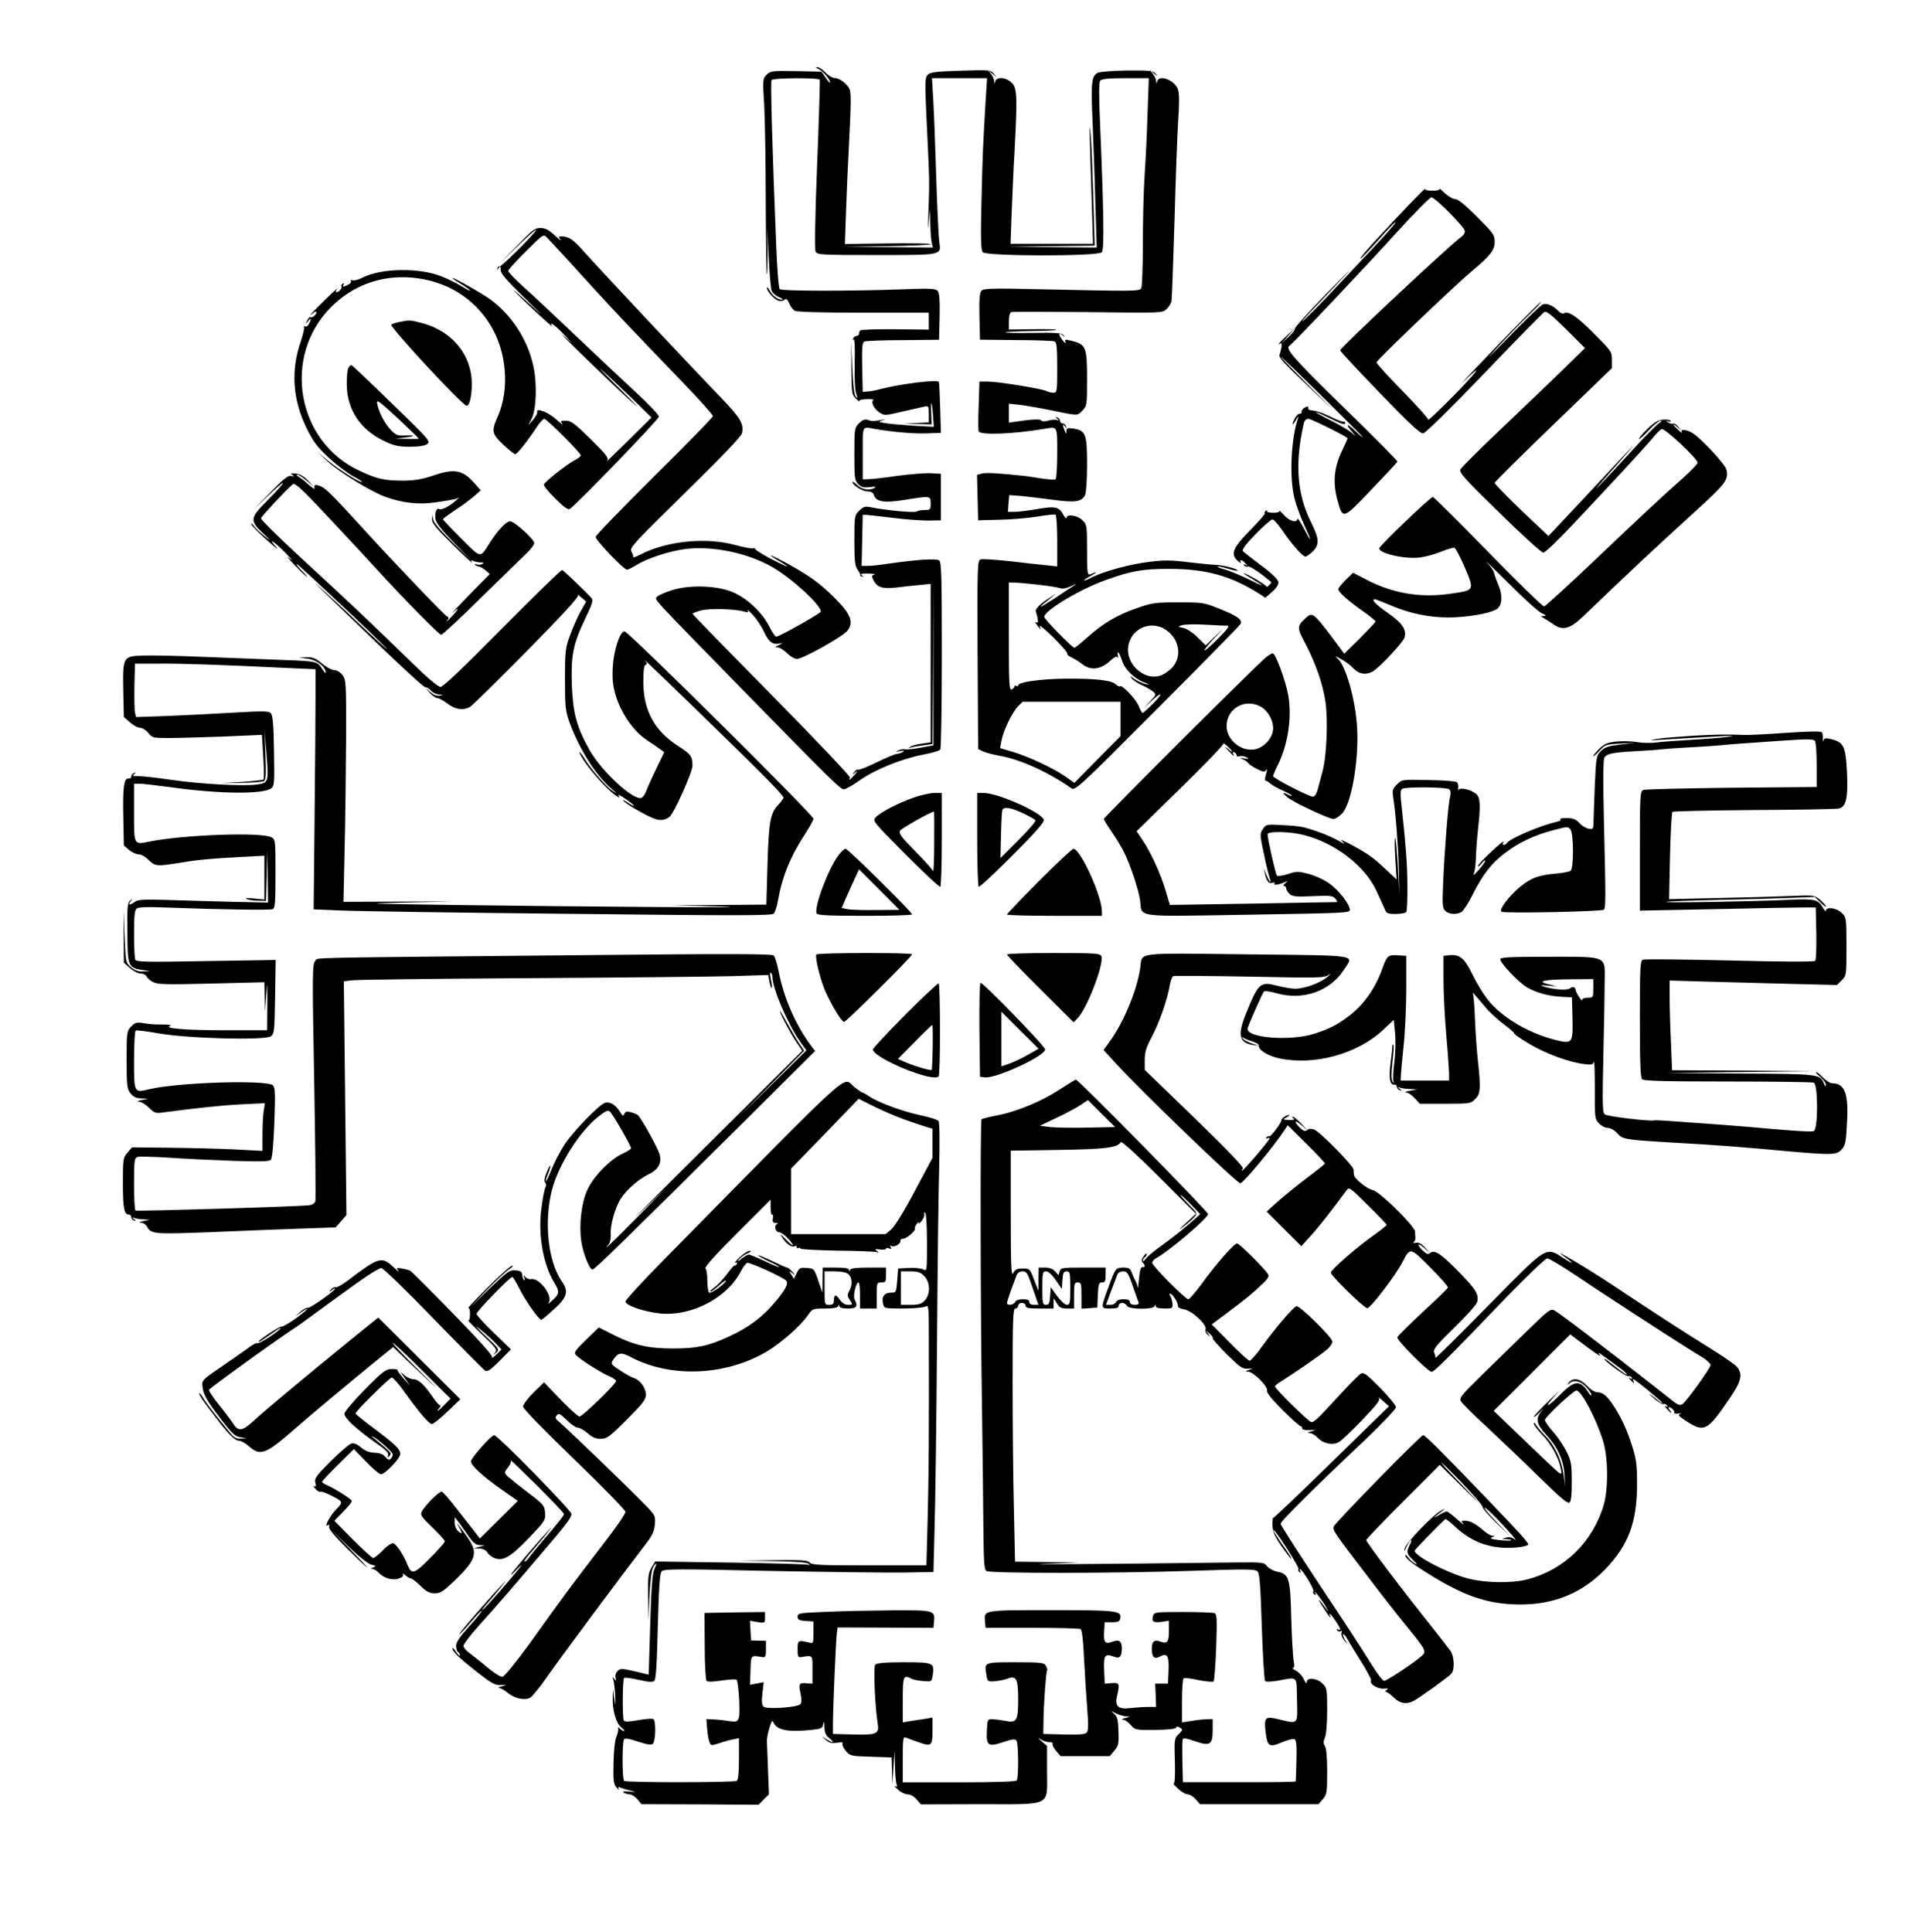 <?xml version="1.0" standalone="no"?>
<!DOCTYPE svg PUBLIC "-//W3C//DTD SVG 20010904//EN"
 "http://www.w3.org/TR/2001/REC-SVG-20010904/DTD/svg10.dtd">
<svg version="1.0" xmlns="http://www.w3.org/2000/svg"
 width="1024pt" height="1038pt" viewBox="0 0 1024 1038"
 preserveAspectRatio="xMidYMid meet">
<g transform="translate(0,1038) scale(0.1,-0.1)"
fill="#000000" stroke="none">
<path d="M4396 10010 c23 -9 64 -56 64 -73 0 -5 -10 5 -23 24 l-23 34 -137 3
c-129 2 -138 1 -158 -19 -21 -21 -22 -26 -13 -168 4 -80 8 -315 8 -523 1 -207
3 -379 6 -381 3 -3 4 52 4 121 l-2 127 8 -156 c4 -86 11 -166 15 -179 4 -12
21 -28 38 -35 18 -8 26 -14 19 -15 -23 0 -51 20 -66 48 -9 15 -15 22 -16 16 0
-18 39 -62 61 -69 11 -4 26 -2 33 4 10 9 16 4 26 -19 7 -17 21 -35 31 -40 10
-6 163 -10 368 -10 l351 0 0 -45 0 -46 -181 2 c-99 1 -183 -2 -187 -6 -4 -4
-7 -12 -7 -18 0 -7 -6 -12 -14 -12 -8 0 -16 -7 -18 -15 -3 -10 -2 -11 4 -3 4
6 7 -49 5 -123 -2 -82 1 -148 7 -167 9 -26 9 -29 -1 -19 -9 9 -15 60 -19 155
l-6 142 1 -142 c1 -137 2 -143 25 -165 13 -13 21 -18 18 -13 -3 6 13 10 40 11
24 1 40 -2 35 -5 -15 -10 4 -48 33 -67 26 -17 31 -17 123 5 54 12 107 24 120
27 20 4 22 1 22 -40 l0 -45 -67 -4 -68 -3 75 -2 75 -2 -2 62 c-3 77 4 65 10
-16 l4 -59 -111 6 c-61 4 -129 10 -151 14 -37 6 -38 7 -15 15 21 6 21 7 -5 2
-46 -8 -49 -8 -72 0 -17 5 -29 1 -48 -18 -24 -24 -25 -29 -25 -166 0 -129 2
-142 21 -161 17 -17 29 -20 62 -16 27 4 36 2 26 -4 -26 -16 -69 -10 -94 16
-14 13 -25 20 -25 15 0 -17 53 -50 81 -50 18 0 30 -6 34 -19 11 -37 54 -44
163 -27 142 23 142 23 142 -19 0 -33 -2 -35 -33 -35 -18 0 -37 -4 -42 -8 -9
-8 -166 6 -247 23 -32 6 -40 3 -62 -19 -25 -24 -26 -29 -26 -158 0 -110 3
-138 17 -158 10 -14 16 -27 15 -30 -2 -2 2 -6 10 -8 9 -2 8 0 -2 7 -11 8 -3
10 35 10 28 -1 42 -3 33 -6 -16 -4 -17 -7 -3 -34 19 -35 49 -44 123 -35 32 4
85 10 120 13 l62 6 0 -426 0 -425 -48 -7 c-26 -3 -54 -11 -62 -17 -12 -8 -12
-9 2 -4 10 3 40 8 68 12 l50 7 3 436 2 436 0 -439 0 -440 -70 -13 c-38 -7 -76
-11 -82 -8 -7 2 -23 0 -35 -6 -20 -8 -19 -9 7 -4 22 4 26 3 15 -5 -8 -5 -22
-10 -31 -10 -8 0 -57 -20 -108 -45 -51 -25 -96 -43 -101 -40 -4 3 -14 -3 -21
-13 -13 -16 -12 -16 6 -2 15 11 14 7 -4 -13 -27 -30 -33 -33 -25 -14 2 7 -175
194 -421 444 -234 237 -425 433 -425 436 0 2 20 10 45 17 45 13 186 9 234 -6
19 -6 23 -4 17 7 -4 8 9 -4 30 -26 20 -22 47 -63 60 -92 24 -53 47 -69 87 -59
15 4 12 1 -8 -9 -20 -10 -24 -14 -10 -13 11 1 34 -12 52 -30 18 -18 41 -32 55
-32 33 1 248 121 271 152 35 47 17 90 -71 178 -81 80 -136 119 -264 189 -84
45 -106 50 -33 7 75 -44 51 -37 -44 12 -49 26 -87 50 -85 54 3 4 -1 5 -9 2 -7
-2 -49 5 -93 17 -157 44 -365 24 -507 -47 -26 -14 -46 -21 -45 -17 1 5 -3 18
-10 30 -11 20 9 41 288 315 201 197 301 302 306 320 11 50 -6 80 -109 188
-228 237 -664 703 -746 795 -49 56 -75 74 -110 75 -21 0 -22 -2 -10 -17 7 -10
-6 0 -29 21 -31 29 -50 40 -76 41 -32 1 -44 -8 -128 -95 l-93 -95 98 95 c53
52 97 90 97 85 0 -14 -188 -201 -197 -197 -4 2 -9 -2 -11 -10 -2 -9 0 -8 7 2
9 12 11 10 11 -10 -1 -19 31 -56 133 -155 73 -71 104 -103 68 -70 -36 33 -84
76 -106 95 -32 28 -34 28 -10 4 63 -64 198 -188 191 -176 -17 28 13 8 59 -40
l50 -53 -46 40 c-73 64 236 -237 346 -337 74 -67 61 -52 -50 58 -82 81 -123
124 -90 94 33 -29 106 -98 163 -153 l102 -100 -127 -126 c-70 -69 -121 -118
-113 -108 12 16 4 28 -87 118 -86 84 -105 99 -133 99 -29 0 -31 -2 -19 -17 7
-10 -7 1 -32 23 -41 39 -112 66 -103 40 2 -6 -8 -24 -22 -41 l-26 -30 18 35
c26 51 30 191 9 285 -31 142 -118 275 -233 358 -49 35 -202 121 -202 113 0 -2
20 -16 44 -30 25 -15 48 -31 51 -36 4 -6 -14 3 -40 19 -26 16 -77 42 -113 56
-120 48 -324 45 -425 -7 -22 -11 -45 -17 -53 -14 -8 3 -12 2 -9 -4 3 -5 -3
-14 -14 -19 -26 -14 -34 -14 -25 1 5 7 3 8 -5 4 -7 -5 -10 -11 -7 -14 7 -7
-13 -32 -26 -32 -6 0 -5 8 3 18 7 9 -22 -17 -64 -58 -70 -68 -100 -101 -62
-70 8 7 15 8 15 2 0 -13 -25 -33 -33 -26 -3 3 -10 -5 -17 -18 -11 -22 -10 -22
4 -4 18 23 21 14 5 -15 -5 -11 -15 -16 -21 -13 -6 4 -8 3 -5 -3 3 -5 -5 -41
-18 -79 -53 -153 -43 -310 30 -460 37 -76 57 -103 118 -160 41 -39 101 -84
133 -102 33 -17 54 -32 48 -32 -17 0 -123 67 -183 116 l-56 46 54 -50 c65 -60
237 -165 313 -192 93 -33 181 -42 267 -29 102 15 111 17 125 26 7 4 0 -2 -14
-15 -33 -31 -78 -54 -90 -47 -14 8 -25 -17 -21 -50 2 -22 27 -55 99 -130 l97
-100 -102 99 c-65 64 -103 109 -106 125 l-4 26 -2 -25 c-1 -20 23 -49 110
-135 62 -61 108 -104 104 -96 -7 11 -4 13 11 6 10 -4 28 -7 39 -7 15 1 16 -1
6 -8 -8 -4 -21 -6 -30 -2 -9 3 -13 2 -9 -2 3 -4 13 -9 22 -10 8 -1 24 -11 36
-21 l21 -19 -113 -115 c-62 -64 -101 -105 -85 -91 39 34 33 19 -10 -26 -20
-22 -30 -30 -22 -20 10 14 11 20 2 23 -12 4 -281 285 -443 463 -177 194 -212
229 -241 239 -28 10 -33 7 -29 -14 1 -5 -13 4 -32 21 -18 17 -42 36 -53 42
-11 6 -15 12 -8 12 7 0 29 -14 50 -32 l38 -32 -31 33 c-21 22 -44 35 -65 37
-26 3 -31 1 -19 -7 12 -9 11 -10 -6 -6 -17 4 -43 -17 -120 -97 -96 -98 -96
-98 -11 -16 48 46 87 80 87 75 0 -6 -36 -46 -80 -90 -98 -98 -100 -110 -28
-179 47 -44 48 -46 10 -17 -23 18 -49 42 -57 54 -8 12 -15 17 -15 11 0 -6 37
-44 83 -85 45 -40 69 -59 53 -41 -55 60 -11 32 49 -30 35 -37 43 -48 20 -28
-22 19 -11 4 25 -33 35 -37 67 -67 69 -67 3 0 -10 16 -29 35 -19 19 -30 35
-26 35 8 0 486 -450 486 -458 0 -2 -54 47 -121 109 -66 63 -161 152 -212 198
-101 92 -76 67 282 -278 135 -130 250 -235 256 -233 7 1 20 -7 30 -18 10 -11
30 -21 44 -21 25 -2 25 -2 3 -6 -16 -3 -33 4 -50 19 l-27 23 24 -27 c14 -16
32 -28 40 -28 9 0 34 -14 55 -30 42 -32 82 -38 119 -19 12 6 150 142 307 301
203 206 282 293 275 301 -5 7 2 1 17 -12 l27 -23 -30 -53 c-16 -28 -41 -85
-56 -126 -26 -70 -28 -84 -28 -239 0 -149 3 -171 24 -230 53 -144 140 -283
224 -356 33 -28 35 -31 9 -14 -36 24 -114 114 -151 173 -27 45 -40 50 -14 6
30 -52 118 -153 164 -190 24 -19 40 -28 36 -21 -13 19 0 14 45 -18 47 -34 43
-41 -5 -8 -18 11 -25 14 -17 5 17 -18 86 -59 148 -88 42 -20 72 -19 100 4 23
19 122 239 122 273 0 51 -8 62 -81 109 -123 80 -182 188 -183 339 0 64 3 91
12 94 10 3 9 10 -5 25 -24 29 513 -492 644 -625 57 -57 103 -107 102 -113 0
-5 -13 -23 -29 -40 -42 -45 -50 -90 -57 -322 l-6 -213 -251 -2 -251 -2 255 -6
c140 -4 -8 -5 -330 -3 -322 2 -817 7 -1100 11 -494 7 -505 7 -260 13 l255 6
-295 -1 -295 -1 6 280 c4 154 7 422 8 596 1 306 0 317 -20 343 -12 15 -30 26
-44 26 -13 0 -42 16 -65 35 -34 29 -50 35 -83 34 l-42 -2 49 -6 c48 -7 96 -44
96 -74 0 -7 -9 3 -20 20 -23 39 -30 41 -200 47 -74 3 -260 10 -413 16 -153 7
-313 10 -355 8 -102 -4 -103 -8 -100 -191 l3 -139 33 -29 c18 -16 42 -29 54
-29 12 0 32 -12 44 -27 21 -27 26 -28 111 -28 48 0 181 4 294 8 l206 9 7 -117
c4 -64 5 -120 1 -123 -3 -3 -56 -9 -118 -13 l-112 -7 110 2 c61 1 116 5 123
10 10 6 12 38 8 139 l-5 132 10 -120 c13 -158 12 -161 -52 -170 -72 -10 -311
3 -463 26 -70 10 -147 19 -170 19 -32 0 -38 3 -26 11 13 9 13 10 0 6 -8 -2
-15 -10 -15 -18 -1 -8 -6 -13 -13 -12 -26 6 -33 -40 -30 -199 l3 -160 28 -24
c15 -13 39 -24 52 -24 13 0 37 -13 53 -30 35 -34 45 -35 162 -16 101 17 163
23 332 32 l128 7 0 -118 0 -118 -57 6 c-35 3 -50 2 -38 -3 11 -5 39 -9 62 -9
l42 -1 4 138 3 137 2 -142 2 -142 -192 4 c-106 3 -263 7 -349 10 -126 4 -159
2 -175 -10 -26 -20 -39 -19 -23 3 13 15 12 16 -2 4 -14 -11 -17 -35 -15 -172
1 -181 4 -188 78 -201 l43 -6 -37 -2 c-26 -1 -45 6 -65 23 -28 24 -28 26 -34
168 l-6 143 1 -143 1 -144 33 -29 c18 -16 44 -29 57 -29 14 0 28 -7 32 -15 3
-9 19 -23 35 -31 25 -13 69 -14 314 -8 l284 7 2 -79 2 -79 6 90 c6 79 6 74 6
-50 l-1 -140 -220 0 c-218 0 -340 10 -301 24 11 4 -7 7 -40 7 -32 -1 -78 2
-102 7 -37 6 -46 4 -67 -17 -24 -25 -25 -29 -25 -179 0 -141 2 -157 21 -181
15 -19 30 -26 57 -27 l37 -2 -35 -7 c-22 -5 -27 -8 -13 -9 12 0 36 -15 53 -32
28 -28 36 -31 73 -26 179 24 311 38 421 44 l129 6 -6 -39 c-4 -21 -7 -79 -7
-128 l0 -89 -152 8 c-84 4 -242 8 -351 9 l-198 2 -25 -29 c-23 -27 -24 -35
-24 -165 0 -135 7 -167 32 -167 7 0 13 -6 13 -14 0 -8 7 -16 15 -18 13 -4 13
-3 0 7 -13 10 -12 11 3 6 10 -3 33 -7 50 -7 l32 -2 -35 -7 c-23 -5 -27 -8 -13
-9 12 0 27 -10 33 -21 21 -40 37 -41 333 -30 155 7 371 15 481 19 l199 7 29
33 29 33 -7 628 -7 628 39 5 c21 4 451 9 954 12 503 3 999 8 1101 11 l186 6 7
-37 c4 -20 9 -35 12 -32 3 2 1 23 -5 46 -5 23 -5 38 0 35 5 -3 9 -13 9 -23 0
-61 83 -254 147 -345 l35 -49 -183 -181 -184 -181 178 180 177 180 -27 40
c-15 22 -44 72 -65 110 -21 39 -38 66 -38 62 0 -12 56 -118 89 -167 l31 -45
-508 -505 c-280 -278 -445 -444 -368 -370 l141 135 -155 -158 c-140 -142 -187
-186 -149 -141 7 9 12 33 10 55 -3 48 23 139 53 188 31 49 97 106 150 132 56
26 75 65 57 115 -15 42 -98 189 -114 203 -7 5 -24 12 -39 16 -21 5 -29 3 -34
-9 -5 -14 -10 -12 -25 13 -22 36 -53 54 -79 46 -32 -10 -172 -155 -218 -225
-23 -36 -54 -95 -69 -133 -14 -37 -28 -65 -30 -63 -2 2 3 21 12 41 8 21 14 40
11 42 -2 2 -11 -15 -20 -38 -11 -28 -14 -45 -7 -52 6 -6 7 -16 1 -27 -5 -10
-15 -58 -21 -109 -20 -143 9 -305 70 -404 28 -46 27 -58 -11 -93 -18 -16 -27
-22 -21 -14 27 35 -49 137 -94 128 -10 -2 -24 3 -31 12 -10 13 -11 12 -5 -5 3
-11 2 -17 -2 -12 -5 4 -9 17 -10 28 -1 17 -9 22 -36 24 -31 3 -43 -6 -139 -98
l-105 -102 90 94 c50 51 104 102 120 112 17 10 24 19 16 19 -8 0 -66 -52 -130
-116 -64 -64 -111 -114 -106 -111 6 3 10 -10 10 -33 0 -23 -4 -36 -10 -34 -5
3 28 -31 74 -75 76 -72 83 -82 71 -98 -13 -17 -13 -17 6 0 19 17 17 19 -61 93
-46 44 -59 59 -30 36 28 -22 66 -56 85 -76 l34 -36 -28 -28 c-16 -15 -26 -21
-22 -14 5 8 -71 92 -210 235 -119 122 -222 225 -229 229 -6 4 -27 10 -45 13
-31 5 -32 4 -20 -12 8 -10 -4 -1 -26 19 -63 60 -79 55 -245 -71 -30 -23 -59
-39 -66 -37 -6 3 -17 -3 -25 -12 -12 -15 -11 -16 5 -3 9 7 17 11 17 8 0 -12
-135 -107 -146 -103 -6 2 -24 -7 -40 -21 l-29 -25 33 22 c58 39 33 12 -33 -36
-36 -25 -69 -44 -72 -41 -5 6 -123 -71 -123 -80 0 -6 15 4 75 46 27 20 46 31
43 26 -11 -19 -118 -88 -125 -81 -3 3 -20 -5 -37 -17 -17 -13 -76 -54 -131
-92 -139 -95 -133 -88 -125 -138 5 -32 26 -68 86 -147 68 -90 85 -106 114
-111 l35 -6 -32 -2 c-26 -1 -38 6 -62 37 -84 103 -121 151 -140 183 -11 18
-21 29 -21 22 0 -6 17 -33 37 -60 20 -26 50 -66 67 -88 54 -71 89 -105 109
-105 11 0 35 -13 54 -30 61 -54 90 -43 238 86 90 79 308 261 458 383 l79 64
66 -64 c37 -35 101 -95 143 -134 41 -38 11 -7 -68 70 -79 77 -143 144 -143
150 0 5 70 -60 155 -145 l155 -154 -32 -33 c-33 -34 -51 -45 -28 -18 7 8 9 15
4 15 -5 0 -20 17 -34 37 -48 71 -81 103 -108 103 -14 0 -37 10 -51 23 -23 21
-23 20 4 -18 l28 -40 -36 40 c-19 22 -34 42 -32 45 2 3 -12 5 -31 5 -31 0 -47
-12 -145 -111 -60 -61 -109 -119 -109 -129 0 -23 57 -77 158 -149 63 -43 82
-62 77 -75 -5 -13 -4 -14 7 -3 14 14 12 17 -72 86 -19 15 -28 25 -20 20 31
-15 110 -86 110 -98 0 -7 -5 -17 -11 -23 -9 -9 -16 -6 -29 10 -12 14 -29 21
-57 22 -28 1 -50 9 -73 28 -22 19 -39 26 -54 21 -11 -3 -61 -46 -110 -95 -78
-78 -88 -92 -82 -115 5 -19 4 -24 -6 -18 -7 4 -5 -2 6 -14 10 -12 22 -19 27
-16 5 2 28 -5 51 -17 72 -36 73 -38 34 -78 -35 -36 -68 -100 -44 -85 7 5 9 2
6 -8 -4 -10 27 -49 96 -117 56 -55 104 -101 107 -101 3 0 -40 46 -95 102
l-101 103 95 -92 c57 -55 107 -95 125 -99 26 -6 27 -8 10 -15 -15 -6 -16 -8
-4 -8 9 -1 24 -10 34 -21 26 -29 76 -43 109 -30 18 6 25 14 20 22 -4 7 2 5 13
-5 11 -9 24 -17 30 -17 6 0 29 -18 52 -40 32 -32 49 -40 77 -40 31 0 46 10
115 77 109 107 118 142 58 227 -45 63 -65 88 -45 54 21 -36 20 -45 -3 -24 -11
10 -19 30 -19 46 l1 29 26 -34 c14 -19 38 -53 53 -75 21 -29 35 -40 55 -41
l28 -1 -30 -8 -30 -8 30 -1 c19 -1 35 -9 43 -21 7 -12 24 -25 39 -31 46 -17
86 6 183 107 88 92 91 97 88 137 -3 39 -8 45 -93 109 -49 38 -98 77 -109 87
-18 19 -18 20 2 46 12 15 19 32 16 39 -4 6 59 -54 140 -134 80 -80 146 -149
146 -155 0 -6 -39 -55 -86 -110 -48 -55 -93 -110 -102 -123 -8 -12 -19 -22
-24 -22 -6 0 14 28 44 61 29 34 66 78 81 98 27 33 26 33 -8 -4 -68 -73 -196
-225 -190 -225 3 0 19 15 36 33 52 54 0 -12 -95 -121 -49 -56 -92 -102 -94
-102 -3 0 3 10 14 22 53 60 133 159 103 127 -80 -83 -249 -279 -242 -279 4 0
32 30 62 65 30 36 56 63 59 61 2 -3 -28 -40 -67 -83 -51 -56 -71 -86 -71 -105
0 -15 5 -30 10 -33 6 -3 10 -12 10 -18 0 -7 -9 2 -20 18 -11 17 -20 26 -20 20
1 -18 34 -50 129 -125 80 -63 99 -74 130 -73 36 2 36 2 6 -7 -16 -4 -22 -8
-13 -9 9 0 30 -13 47 -27 35 -29 89 -41 119 -25 11 6 51 55 88 108 66 96 419
570 524 706 43 55 54 77 58 116 4 47 3 49 -54 108 -79 82 -422 412 -457 441
-24 19 -26 26 -16 38 11 13 18 9 54 -26 22 -22 49 -40 59 -40 10 0 34 -14 53
-30 24 -22 44 -30 70 -30 33 0 47 10 140 103 86 86 103 108 103 134 0 35 -31
79 -63 89 -12 3 -46 22 -75 41 -50 33 -52 36 -39 56 28 42 43 44 100 14 213
-111 508 -98 728 33 76 45 182 139 220 195 23 34 26 35 91 35 44 0 68 4 71 13
4 9 6 9 6 0 1 -9 17 -13 46 -13 47 0 56 11 36 48 -10 19 7 92 21 92 5 0 8 -31
8 -70 l0 -70 45 0 45 0 0 70 c0 68 1 70 25 70 23 0 25 4 25 40 l0 40 -94 0
c-66 0 -96 -4 -99 -12 -4 -10 -6 -10 -6 0 -1 8 -22 12 -71 12 l-70 0 -1 -67
-1 -68 -22 65 c-22 64 -23 65 -62 68 -36 3 -41 0 -54 -28 l-15 -30 -14 22
c-14 22 -13 22 5 8 19 -14 19 -14 0 8 -11 12 -23 22 -27 22 -5 0 -41 16 -80
35 -40 19 -74 33 -76 31 -2 -2 23 -16 56 -32 34 -15 59 -29 57 -31 -2 -2 -37
12 -78 32 -41 19 -79 35 -85 35 -6 0 -23 -10 -39 -22 -23 -18 -26 -18 -14 -4
8 11 28 25 45 32 19 8 23 13 12 14 -9 0 -34 -16 -55 -36 -20 -20 -31 -33 -23
-28 8 4 12 2 10 -5 -3 -7 -8 -11 -11 -9 -4 2 -22 -19 -41 -45 -19 -26 -49 -59
-67 -72 -19 -14 -29 -25 -24 -25 6 0 27 15 47 34 20 18 37 30 37 26 0 -14 -79
-72 -90 -65 -5 3 -10 32 -10 64 0 31 -4 61 -10 67 -6 6 53 72 170 189 l180
180 0 -43 c0 -24 4 -41 9 -38 4 3 6 -6 3 -19 -3 -19 0 -25 14 -25 14 0 15 -3
6 -8 -15 -10 -5 -42 13 -42 13 0 41 -23 64 -52 23 -30 4 -20 -29 15 -30 30
-31 30 -15 4 20 -31 50 -51 65 -42 6 3 10 1 10 -5 0 -6 5 -8 10 -5 6 3 10 2
10 -3 0 -4 88 -9 196 -11 108 -1 204 -5 213 -8 14 -4 14 -3 1 7 -12 9 -9 11
18 7 17 -2 32 0 32 4 0 5 7 5 17 2 12 -5 14 -3 8 7 -5 9 -4 11 3 6 15 -9 52
11 49 27 -1 7 6 12 15 12 19 0 70 44 63 55 -2 4 3 16 11 26 9 10 13 12 9 4 -4
-8 3 -4 15 9 11 13 18 31 16 38 -3 8 -1 11 4 8 6 -4 10 -70 10 -161 0 -152 0
-155 -20 -144 -11 6 -46 10 -78 8 l-57 -3 -5 -65 c-5 -64 -6 -65 -34 -65 -35
0 -51 -23 -42 -58 6 -27 6 -27 107 -27 55 0 109 5 120 10 18 10 19 6 19 -167
1 -492 0 -721 -6 -960 l-7 -263 -307 0 c-261 0 -309 2 -320 15 -10 13 -43 15
-199 13 l-186 -3 185 -2 c120 -2 188 -7 195 -15 7 -7 7 -9 -1 -5 -6 3 -193 9
-417 12 l-407 6 -20 -33 c-17 -29 -20 -48 -18 -158 l2 -125 5 130 c4 77 11
139 19 153 19 33 24 27 7 -10 -11 -25 -16 -102 -22 -299 l-8 -266 -75 18 c-66
15 -77 16 -91 3 -10 -9 -15 -24 -12 -37 4 -18 3 -20 -7 -7 -10 13 -11 12 -5
-5 4 -11 8 -49 10 -85 2 -61 2 -62 -5 -15 l-7 50 -1 -42 c-3 -70 17 -140 45
-163 14 -11 21 -20 16 -20 -5 0 -15 6 -22 12 -10 11 -12 10 -10 -2 1 -8 -4
-28 -11 -45 -7 -17 -13 -76 -14 -139 -2 -94 0 -111 17 -130 10 -11 15 -15 11
-7 -6 11 -3 13 12 6 10 -4 35 -11 54 -16 33 -8 32 -8 -9 -4 -30 2 -40 1 -30
-6 7 -5 22 -9 32 -9 10 0 28 -12 41 -26 l22 -27 315 -1 314 -2 28 28 28 28 -5
132 c-3 73 -5 142 -6 153 -1 11 5 43 13 70 11 38 17 46 22 32 17 -42 77 -54
203 -41 56 6 61 9 65 33 3 17 5 12 6 -16 1 -32 7 -46 27 -62 31 -25 20 -28
-16 -5 l-25 16 23 -21 c17 -15 31 -18 59 -14 25 4 34 3 29 -5 -3 -6 5 -23 18
-39 23 -27 28 -28 135 -31 l111 -4 2 -72 2 -71 6 90 6 90 2 -82 c1 -45 5 -89
9 -99 5 -13 3 -15 -8 -10 -8 4 -1 -4 14 -18 15 -14 39 -26 53 -26 15 0 34 -11
48 -27 l23 -27 317 1 c394 0 361 -16 361 178 l0 135 -30 26 c-21 18 -23 21 -5
10 13 -9 35 -16 48 -16 13 0 21 -4 17 -9 -3 -5 6 -22 19 -38 l24 -28 132 0
132 0 24 29 c23 26 25 36 23 104 -2 63 -6 79 -23 94 -20 18 -20 18 9 3 17 -8
41 -15 55 -16 23 -1 23 -2 -5 -9 -16 -4 -22 -8 -12 -9 10 0 29 -13 42 -29 23
-26 25 -27 131 -26 69 1 109 5 112 12 2 8 8 8 21 0 16 -10 16 -12 -7 -35 -23
-23 -24 -28 -20 -147 2 -81 -1 -122 -7 -119 -5 2 5 -9 23 -26 18 -17 41 -31
53 -31 11 0 30 -12 43 -27 l23 -26 318 0 318 0 24 27 c21 25 23 36 23 147 0
75 -4 126 -12 138 -9 15 -9 25 0 46 7 15 12 74 12 146 0 114 -1 121 -25 144
-29 30 -85 35 -85 8 -1 -11 -6 -5 -15 14 -7 17 -26 38 -42 47 -15 8 -23 15
-17 16 8 0 9 11 4 37 -4 21 -10 124 -13 229 -5 218 -12 238 -75 250 -20 4 -44
17 -54 29 -16 21 -24 22 -155 21 -799 -10 -1186 -12 -1038 -7 l180 7 -171 2
-171 2 -6 277 c-4 153 -7 459 -7 681 0 351 2 402 15 402 8 0 15 7 15 15 0 8 9
15 20 15 11 0 20 -7 20 -15 0 -12 15 -15 75 -15 l75 0 0 28 1 27 17 -27 c13
-23 24 -28 54 -28 l38 0 0 70 c0 63 2 70 20 70 18 0 20 -7 20 -71 l0 -70 43 3
42 3 3 68 c3 59 5 67 22 67 17 0 20 7 20 40 l0 40 -121 0 c-113 0 -121 -1
-126 -20 l-6 -21 -19 21 c-12 13 -31 20 -53 20 l-35 0 -1 -62 0 -63 -24 60
c-22 59 -24 60 -61 60 -31 0 -41 -5 -51 -25 -10 -21 -13 35 -13 317 l0 341
258 4 c253 4 314 12 334 42 4 6 88 -70 205 -187 l198 -198 -55 -51 c-38 -35
-43 -41 -15 -20 22 16 49 39 59 51 20 22 20 22 -29 71 -27 28 -46 50 -43 50 4
0 29 -23 56 -51 l50 -52 -61 -54 c-34 -30 -97 -79 -140 -110 -42 -30 -84 -64
-92 -76 -8 -12 -15 -16 -15 -10 0 7 4 15 10 18 6 3 10 11 10 18 0 6 -7 1 -16
-12 -12 -17 -13 -26 -5 -34 15 -15 14 -28 -1 -24 -9 1 -15 -19 -19 -63 -3 -36
-6 -57 -7 -47 -1 9 -6 25 -12 35 -5 9 -14 29 -20 45 -8 22 -15 27 -44 27 -41
0 -43 -2 -79 -100 -45 -122 -45 -120 8 -120 33 0 45 4 45 15 0 8 9 15 19 15
10 0 21 -7 25 -15 7 -20 142 -22 149 -2 4 10 6 10 6 0 1 -9 17 -13 47 -13 44
0 45 1 43 28 -2 15 -7 33 -12 39 -5 8 -6 13 -1 13 5 0 16 -10 24 -23 14 -21
16 -27 19 -47 0 -5 16 -12 34 -15 43 -8 120 -81 114 -106 -3 -10 2 -24 12 -31
15 -12 15 -11 1 7 -14 20 -14 20 7 1 13 -10 21 -22 18 -26 -2 -3 32 -42 76
-86 69 -68 83 -79 112 -77 30 2 30 1 7 -6 -21 -8 -22 -9 -5 -10 29 -1 108 -80
102 -102 -3 -11 24 -45 83 -104 48 -48 92 -87 96 -86 5 0 9 -5 9 -11 0 -9 14
-12 40 -11 37 1 38 1 10 -7 -22 -5 -24 -8 -9 -9 11 0 31 -12 44 -26 29 -31 79
-41 112 -23 14 7 70 61 126 119 83 87 99 108 89 120 -7 8 3 0 21 -16 l34 -30
-309 -302 c-169 -165 -310 -300 -313 -298 -3 2 -4 -16 -4 -40 2 -34 12 -59 50
-114 27 -38 50 -68 52 -66 2 1 -12 25 -31 52 -46 65 -70 103 -65 103 11 0 139
-200 134 -209 -4 -5 -1 -13 5 -17 8 -4 9 -3 5 4 -4 7 -5 12 -2 12 12 0 78
-109 72 -119 -4 -5 -1 -13 5 -17 8 -5 10 -2 5 7 -15 29 40 -42 57 -73 17 -32
17 -32 0 -9 -42 57 -51 62 -17 9 20 -32 39 -58 41 -58 2 0 1 5 -2 10 -3 6 -4
10 -1 10 7 0 56 -72 56 -83 0 -4 -5 -5 -12 -1 -7 4 -8 3 -4 -5 4 -6 12 -8 18
-5 7 5 9 1 5 -9 -3 -9 3 -26 14 -39 l20 -23 -17 28 c-9 15 -12 27 -8 27 5 0
14 -9 19 -20 6 -11 38 -65 73 -120 35 -55 61 -104 58 -109 -11 -17 35 -46 67
-43 25 2 28 0 17 -7 -9 -6 -10 -11 -3 -11 6 0 25 -14 41 -30 32 -32 68 -38
105 -19 34 18 191 131 205 148 18 22 15 92 -5 121 -10 14 -52 68 -93 120 -155
193 -360 464 -360 476 0 5 89 98 197 206 l198 198 115 -113 c112 -110 113
-110 25 -17 -50 52 -95 99 -100 105 -6 5 -19 21 -30 35 -10 14 36 -31 103
-100 66 -69 119 -130 117 -136 -2 -6 31 -44 73 -85 l77 -74 -75 78 c-41 42
-70 77 -64 77 5 0 34 -26 65 -58 73 -76 119 -130 94 -111 -14 11 -28 13 -45 8
-25 -7 -25 -7 4 -8 16 -1 27 -3 24 -6 -3 -3 -32 -2 -64 1 -42 5 -53 9 -39 15
17 6 17 8 3 8 -10 1 -32 14 -50 30 -42 36 -71 51 -99 51 -19 0 -20 -2 -8 -17
8 -10 -7 1 -33 25 -26 23 -51 42 -55 42 -5 0 -24 -9 -43 -20 -27 -16 -30 -17
-14 -3 12 10 30 24 40 31 11 7 6 6 -11 -2 -42 -20 -192 -175 -199 -206 -4 -19
-2 -17 9 7 8 17 19 34 24 38 6 3 4 -7 -4 -22 -21 -40 -19 -51 18 -86 21 -20
25 -26 10 -18 -12 6 -29 21 -37 33 -9 12 -16 18 -16 12 0 -17 40 -48 148 -114
181 -110 306 -150 471 -150 182 0 331 62 454 188 125 130 171 251 172 457 0
99 -4 133 -23 195 -29 93 -55 150 -95 215 -40 63 -64 85 -94 85 -15 0 -37 14
-57 35 -37 39 -75 46 -97 18 -11 -15 -11 -16 1 -6 24 22 60 15 91 -18 16 -17
29 -36 28 -43 0 -6 -6 -2 -12 8 -46 74 -76 73 -152 -4 -76 -77 -97 -79 -25 -2
30 31 16 19 -33 -28 -48 -46 -87 -88 -87 -92 0 -4 15 7 33 25 17 18 22 21 10
7 -35 -40 -29 -71 22 -126 62 -66 96 -138 100 -216 l4 -63 -9 64 c-11 79 -48
157 -99 208 -21 21 -43 47 -49 58 -6 11 -12 14 -12 7 0 -7 20 -34 45 -60 48
-49 89 -123 100 -181 6 -27 5 -32 -8 -25 -8 5 -90 82 -183 172 l-169 162 206
206 205 205 89 -67 c50 -37 81 -57 70 -44 -15 18 -9 16 25 -9 25 -18 62 -45
82 -60 21 -14 37 -30 38 -35 0 -4 -21 9 -47 30 -67 53 -73 57 -73 52 0 -11
116 -95 127 -91 6 2 15 -1 19 -8 5 -8 3 -10 -7 -4 -12 8 -12 6 0 -8 15 -18 26
-23 16 -7 -3 6 -3 10 0 10 9 0 155 -120 155 -127 0 -4 -10 2 -22 13 -13 11
-32 26 -43 33 -11 8 -2 -2 20 -21 22 -20 45 -34 51 -31 7 2 15 -1 20 -8 5 -8
3 -10 -7 -4 -8 5 -5 -1 5 -13 21 -25 36 -31 16 -7 -7 8 -8 15 -2 15 12 0 34
-25 27 -32 -3 -3 7 -4 22 -2 15 2 20 1 10 -2 -15 -5 -8 -13 34 -40 96 -61 112
-52 232 124 62 90 71 130 39 168 -9 12 -73 56 -142 99 -158 98 -333 212 -525
340 -125 84 -345 214 -266 158 57 -41 62 -51 8 -17 -106 68 -86 80 -412 -251
-157 -160 -284 -285 -283 -280 0 6 -3 19 -7 29 -7 16 12 39 108 133 64 62 119
124 123 138 10 40 -6 67 -95 158 -97 100 -134 125 -157 106 -12 -10 -19 -7
-39 11 -37 35 -30 48 8 14 l32 -29 -28 31 c-20 23 -35 30 -50 27 -13 -3 -18
-1 -12 4 6 4 10 15 9 23 0 8 -2 24 -2 34 -3 30 -189 214 -226 222 -33 7 -100
61 -102 82 -1 6 -2 19 -2 28 -2 22 -180 203 -211 215 -16 6 -28 6 -38 -2 -11
-9 -19 -7 -38 11 -37 35 -30 48 8 14 l32 -29 -34 38 c-19 20 -40 37 -45 37 -6
0 -5 -4 3 -9 10 -6 2 -9 -23 -8 -35 1 -36 2 -14 14 13 7 19 12 13 12 -14 1
-40 -17 -40 -26 -1 -16 -58 -92 -66 -88 -4 3 -11 0 -15 -6 -4 -8 -3 -9 4 -5 7
4 12 4 12 -1 0 -10 -139 -173 -148 -173 -3 0 -1 5 5 11 7 7 -69 87 -258 271
l-269 260 0 53 c0 43 8 68 39 127 40 75 83 199 96 276 4 24 12 45 19 48 6 2
191 1 410 -3 379 -8 401 -7 425 10 14 10 11 5 -7 -11 -36 -32 -123 -64 -175
-64 -17 0 -60 7 -95 16 -92 24 -101 16 -170 -154 -44 -111 -35 -152 38 -164
l35 -5 -37 12 c-20 7 -43 18 -50 26 -11 12 -10 12 2 5 8 -5 31 -14 50 -20 19
-6 34 -15 33 -21 -5 -23 48 -56 109 -69 188 -40 417 22 557 151 l59 56 7 -73
c4 -40 2 -110 -4 -155 -6 -46 -8 -91 -5 -100 5 -16 4 -16 -5 -2 -7 12 -7 42 0
104 6 47 8 89 5 92 -3 4 -6 -2 -6 -13 0 -10 -5 -52 -10 -92 -10 -75 -2 -114
22 -109 7 1 12 -4 13 -12 0 -8 7 -16 15 -18 13 -4 13 -3 0 7 -13 10 -12 11 3
6 10 -3 35 -7 55 -7 l37 -2 -40 -7 c-22 -4 -32 -8 -22 -9 11 0 32 -14 47 -31
l28 -30 136 0 c132 0 138 1 161 25 29 28 31 55 15 205 -6 52 -13 153 -16 224
-2 71 -8 135 -12 141 -8 12 11 -8 68 -76 21 -26 66 -67 99 -92 33 -24 58 -47
56 -49 -3 -3 34 -28 82 -57 90 -53 212 -98 295 -108 39 -5 47 -3 51 13 3 11 5
-54 5 -144 -1 -157 0 -164 22 -187 13 -14 34 -25 48 -25 14 0 36 -12 51 -29
31 -33 34 -34 321 -51 201 -11 358 -23 604 -46 217 -19 251 -19 276 6 25 25
28 40 34 170 6 139 -16 190 -81 190 -11 0 -32 14 -48 30 -16 17 -33 30 -38 30
-5 0 5 -12 22 -26 17 -14 31 -33 30 -42 0 -13 -3 -11 -9 4 -21 54 -23 54 -455
56 l-400 3 400 5 400 5 -381 3 -381 2 -6 152 c-4 83 -7 191 -7 240 l0 90 203
-6 c111 -3 313 -8 449 -12 l247 -6 25 25 c26 26 26 28 26 182 0 152 -1 156
-25 180 -26 27 -85 35 -85 13 -1 -7 -7 -1 -16 14 -24 44 -44 50 -172 44 -185
-9 -677 -18 -671 -12 2 3 126 8 274 11 149 3 327 8 398 11 l127 5 30 -30 c17
-16 30 -26 30 -21 0 4 -14 20 -31 35 -32 26 -33 26 -158 21 -69 -3 -245 -8
-390 -11 l-264 -6 5 231 c3 127 9 234 13 238 3 4 201 8 438 10 238 1 442 5
455 8 40 8 51 54 45 192 -7 141 -17 163 -82 180 -34 8 -41 7 -45 -7 -3 -9 -4
-5 -3 9 1 14 -1 30 -5 35 -4 7 -65 6 -185 -2 -98 -7 -197 -12 -220 -12 -114 4
-158 3 -288 -4 -77 -5 -165 -12 -195 -17 -47 -8 -43 -8 30 -4 47 3 114 7 150
9 36 2 108 6 160 9 78 4 85 3 35 -4 -33 -4 -119 -11 -191 -15 -72 -4 -155 -10
-185 -14 -30 -4 -76 -3 -104 2 -27 5 -77 6 -110 3 -49 -5 -65 -12 -92 -38 -18
-18 -33 -35 -33 -40 0 -4 15 8 33 28 31 34 35 35 112 39 l80 4 -79 -9 c-65 -8
-85 -14 -105 -35 -25 -24 -26 -32 -33 -183 -3 -86 -7 -176 -7 -198 -1 -39 -2
-41 -28 -36 -14 3 -36 16 -48 30 -18 20 -32 26 -68 27 -25 0 -41 -3 -34 -7 6
-4 -1 -9 -19 -13 -91 -21 -253 -90 -269 -115 -3 -5 -11 -10 -16 -10 -6 0 -7 6
-3 13 12 18 -23 -9 -83 -67 -29 -28 -53 -54 -53 -59 0 -5 9 1 20 14 10 13 19
20 19 14 0 -5 -16 -28 -36 -50 -19 -22 -31 -31 -26 -20 6 11 11 49 12 85 1 36
6 103 11 150 15 132 13 174 -9 194 -26 23 -88 38 -96 22 -3 -6 -3 -1 -1 11 2
12 -1 26 -8 31 -6 5 -75 10 -153 11 -142 3 -142 3 -168 -24 -22 -21 -26 -32
-21 -63 14 -86 27 -256 31 -387 l3 -140 -8 148 c-5 82 -11 151 -14 155 -4 3
-4 -46 0 -109 l7 -114 -59 55 c-70 66 -96 84 -189 134 -42 22 -60 28 -45 16
20 -18 16 -17 -21 4 -43 25 -134 59 -189 72 -14 4 -64 9 -112 11 -85 5 -87 4
-104 -22 -16 -25 -16 -31 6 -133 12 -59 27 -118 32 -132 5 -13 6 -21 1 -17 -4
5 -14 23 -21 40 l-12 32 6 -30 c7 -39 22 -55 41 -48 10 4 14 2 9 -5 -6 -11 36
-3 66 13 7 4 4 -1 -6 -9 -11 -9 -14 -16 -8 -16 7 0 12 -6 12 -13 0 -8 8 -21
18 -30 15 -14 35 -16 124 -12 93 4 107 3 122 -13 11 -13 12 -19 4 -19 -7 0
-211 -3 -453 -8 l-440 -7 -23 78 c-26 88 -79 204 -125 272 l-31 46 234 229
c129 126 234 235 232 241 -2 6 8 0 22 -13 32 -30 34 -41 4 -15 -21 17 -21 16
1 -9 25 -28 38 -36 25 -16 -4 7 -1 10 7 7 8 -3 13 -10 12 -16 -1 -5 6 -8 17
-5 10 3 27 0 37 -6 15 -9 13 -10 -12 -6 -25 5 -27 4 -9 -4 12 -5 25 -14 29
-20 3 -6 25 -21 47 -32 33 -17 42 -18 50 -7 6 8 7 5 2 -12 -10 -34 -10 -45 -3
-45 4 0 15 -7 25 -16 11 -9 40 -26 67 -37 26 -12 47 -24 47 -27 0 -3 -9 -1
-19 5 -33 17 -34 11 -4 -14 32 -27 222 -116 247 -116 10 0 30 13 45 28 54 53
96 314 80 487 -13 148 -62 312 -103 347 -17 15 -14 15 18 -3 22 -11 52 -34 67
-50 29 -31 65 -37 102 -18 35 19 167 159 173 185 11 43 -14 78 -92 132 -65 46
-90 72 -67 72 4 0 43 -15 88 -34 112 -48 236 -70 355 -62 98 6 191 26 215 46
26 22 28 74 5 127 -12 28 -22 58 -24 67 -1 9 -18 33 -37 54 -19 21 32 -29 114
-110 81 -82 162 -155 180 -163 23 -10 27 -14 12 -15 -19 0 -19 -1 1 -13 12 -6
34 -21 49 -31 50 -36 90 -25 159 41 286 274 350 334 649 607 118 109 135 134
122 183 -7 30 -146 178 -187 199 -34 18 -62 18 -52 2 4 -7 -5 -2 -19 11 -33
30 -36 42 -4 15 l22 -19 -19 22 c-10 13 -23 20 -27 17 -5 -3 -17 0 -26 6 -17
11 -17 11 0 6 10 -3 16 -2 12 3 -3 5 -21 8 -41 6 -27 -2 -47 -14 -85 -51 -27
-26 -46 -50 -44 -53 3 -2 27 19 53 47 27 29 55 52 63 52 9 -1 6 -5 -7 -13 -12
-7 -84 -79 -159 -162 -153 -167 -233 -249 -137 -140 220 250 215 245 -100 -93
l-199 -212 -145 137 c-79 76 -144 143 -144 148 0 6 142 146 315 313 l315 304
0 44 c0 44 -3 48 -99 144 -92 92 -135 121 -160 106 -5 -4 -18 2 -28 12 -27 29
-61 44 -83 37 -11 -3 -97 -86 -191 -183 -104 -106 -128 -129 -62 -57 61 66
143 151 182 188 39 38 65 67 59 65 -6 -2 -117 -114 -247 -249 -129 -134 -205
-215 -168 -179 119 115 71 50 -63 -86 -72 -72 -129 -126 -127 -120 2 6 -60 75
-137 154 -78 79 -141 149 -141 155 0 11 415 408 510 488 102 85 125 115 125
158 0 39 -6 47 -95 136 -63 63 -102 95 -117 95 -12 0 -38 15 -57 33 -18 17
-32 28 -28 22 3 -6 -12 -10 -38 -10 -25 0 -41 4 -38 10 7 14 -111 -108 -245
-253 -63 -67 -109 -122 -104 -122 5 0 48 45 97 100 48 55 90 98 93 96 3 -3
-56 -70 -130 -148 -74 -79 -175 -186 -224 -238 -49 -52 -111 -115 -139 -140
-27 -24 2 10 65 75 63 66 140 147 170 180 30 33 -21 -18 -115 -114 -93 -96
-169 -180 -168 -186 2 -6 -14 -27 -35 -46 l-37 -34 35 40 35 40 -43 -40 c-41
-38 -53 -53 -32 -40 10 6 7 -21 -6 -63 -4 -15 21 -41 202 -213 104 -98 97 -91
-33 37 -89 89 -163 164 -163 168 0 3 99 -92 220 -211 121 -119 220 -218 220
-221 0 -4 -18 12 -40 33 -43 42 -55 39 -17 -4 l22 -26 -25 21 c-14 12 -62 40
-107 63 -46 23 -83 43 -83 46 0 3 35 -13 78 -34 55 -28 79 -35 79 -26 0 8 -4
12 -8 9 -5 -2 -37 10 -71 27 -35 18 -76 32 -93 33 -19 1 -29 6 -27 14 2 10 -2
10 -18 2 -11 -6 -19 -16 -17 -23 1 -7 -4 -11 -10 -10 -7 2 -20 -11 -28 -27
-19 -38 -11 -40 10 -2 9 15 13 18 9 7 -39 -114 -48 -325 -19 -435 9 -36 32
-98 51 -139 43 -94 43 -105 -1 -21 -19 36 -34 59 -35 53 0 -25 -44 -13 -72 20
-16 17 -27 27 -24 22 2 -6 -11 -10 -34 -10 -21 0 -36 4 -33 9 4 5 1 6 -6 2 -7
-5 -10 -11 -6 -14 3 -3 -31 -42 -75 -87 -96 -96 -111 -132 -72 -167 14 -12 22
-17 18 -10 -11 18 9 15 25 -5 12 -14 12 -16 0 -8 -9 5 -12 4 -7 -3 4 -6 13 -9
20 -6 10 4 62 -30 125 -83 3 -2 -3 -10 -12 -18 -9 -9 -15 -12 -12 -8 5 6 -108
73 -123 73 -4 0 17 -14 46 -31 28 -17 52 -32 52 -34 0 -2 -35 14 -77 35 -43
21 -98 43 -122 50 -23 6 -41 13 -39 16 3 2 27 -3 53 -11 27 -8 51 -13 53 -11
7 8 -72 29 -117 31 -25 1 -94 8 -153 15 -86 11 -127 11 -205 1 -101 -12 -241
-50 -305 -82 -55 -28 -60 -22 -8 7 40 22 38 25 -5 8 -13 -5 -15 13 -15 130 0
132 -1 138 -25 161 -26 27 -85 35 -85 13 -1 -7 -7 -1 -16 14 -24 45 -43 50
-140 33 -48 -8 -103 -15 -123 -15 l-36 0 3 45 4 45 67 -5 c36 -4 114 -13 172
-21 115 -15 150 -10 168 25 6 11 11 81 11 164 0 165 -7 183 -72 194 -33 5 -38
3 -39 -13 0 -18 -1 -18 -9 1 -12 28 -12 43 1 25 9 -13 10 -13 6 0 -2 8 -10 15
-18 15 -8 0 -14 6 -14 14 0 8 -7 16 -15 18 -13 4 -13 3 0 -7 13 -10 13 -11 -2
-6 -9 2 -31 1 -47 -4 -19 -5 -33 -5 -37 1 -5 9 -55 6 -141 -7 l-33 -5 0 51 0
51 58 -6 c31 -4 102 -16 157 -27 159 -33 151 -33 179 -5 25 26 26 29 26 166 0
180 -5 191 -88 211 -29 7 -33 6 -28 -8 4 -10 -3 -6 -14 8 -24 31 -26 47 -2 29
14 -11 15 -11 5 1 -10 11 -45 13 -165 11 -84 -1 -150 0 -147 3 2 3 67 6 142 7
76 1 135 4 132 7 -2 3 -61 4 -130 3 l-125 -2 0 45 c0 26 5 46 13 49 6 3 192 2
412 0 399 -5 400 -5 422 16 13 12 25 32 27 44 2 12 9 207 16 432 6 226 15 470
20 542 6 90 6 143 -2 163 -17 49 -101 81 -111 43 -4 -16 -5 -16 -6 1 0 11 -9
29 -18 40 l-18 21 25 -20 c21 -16 22 -16 9 -1 -15 16 -33 18 -155 17 -75 -1
-146 -7 -156 -12 -34 -18 -38 -51 -28 -271 5 -117 12 -315 15 -440 l7 -228
-244 2 -243 3 238 2 238 3 -7 253 c-4 138 -10 290 -14 337 -9 91 -9 90 6 -382
l6 -198 -221 0 -222 0 6 168 c4 92 10 245 16 341 15 286 13 328 -16 356 -29
30 -81 34 -88 8 -4 -16 -5 -16 -6 1 0 11 -9 29 -18 40 l-18 21 25 -20 25 -20
-17 20 c-16 19 -25 20 -177 15 -132 -4 -163 -8 -177 -22 -15 -15 -16 -37 -5
-265 15 -322 15 -295 9 -468 -3 -82 -2 -114 1 -70 l7 80 2 -80 c1 -44 5 -90 8
-102 l6 -23 -243 2 -244 3 238 2 c130 2 237 7 237 11 0 4 -104 6 -231 4 l-230
-3 6 173 c3 95 10 250 15 343 5 94 10 203 10 243 0 68 -2 76 -29 103 -16 16
-40 29 -53 29 -14 0 -37 13 -53 30 -16 17 -36 30 -44 29 -11 0 -9 -3 5 -9z m8
-58 c2 -4 -4 -210 -14 -457 -11 -279 -14 -457 -8 -467 8 -17 34 -18 327 -18
359 0 348 -2 337 72 -3 24 -11 178 -16 343 -5 165 -12 353 -16 418 l-7 117
148 0 148 0 -8 -127 c-14 -236 -16 -277 -22 -535 -5 -201 -3 -261 7 -273 19
-22 621 -23 640 0 13 16 10 221 -10 694 -7 154 -6 218 1 228 9 9 45 13 136 13
l125 0 -7 -197 c-3 -109 -11 -259 -16 -333 -5 -74 -9 -236 -9 -360 0 -124 -4
-231 -9 -239 -10 -16 -35 -16 -541 -5 -266 6 -307 5 -318 -9 -9 -10 -12 -50
-10 -138 l3 -124 193 -2 c106 0 199 -4 207 -7 12 -4 15 -30 15 -141 0 -130 -1
-135 -21 -135 -11 0 -28 4 -37 9 -24 13 -260 51 -314 51 l-46 0 -4 -127 c-3
-71 -3 -134 0 -140 7 -22 186 -15 352 13 73 12 70 19 70 -130 0 -74 -4 -137
-9 -141 -6 -3 -41 -1 -78 5 -37 6 -81 13 -98 14 -132 14 -197 18 -219 12 l-27
-7 3 -122 3 -122 115 3 c63 1 155 9 203 17 49 8 93 13 98 10 5 -4 9 -67 9
-142 l0 -136 -57 6 c-32 3 -121 13 -197 22 -76 8 -147 13 -157 10 -18 -6 -19
-26 -17 -513 l3 -506 25 -12 c14 -7 54 -18 90 -24 113 -20 264 -89 386 -175
19 -14 41 5 459 425 242 242 443 447 449 457 13 23 -17 45 -117 84 -78 32 -88
33 -217 33 -124 0 -142 -3 -222 -31 -106 -37 -178 -79 -264 -155 -36 -32 -68
-58 -72 -58 -11 0 -162 154 -162 166 0 33 189 147 328 197 138 50 200 61 342
61 199 0 333 -37 487 -135 l31 -20 37 32 c24 21 35 39 33 53 -2 13 -37 47 -91
87 -49 37 -94 72 -99 77 -8 8 12 35 67 92 43 44 84 80 91 80 7 0 32 -28 55
-62 50 -73 107 -138 122 -138 6 0 24 12 39 27 37 36 36 68 -6 152 -79 155 -91
322 -41 539 3 13 13 22 24 22 16 0 211 -97 211 -105 0 -1 -14 -34 -32 -71 -41
-87 -48 -167 -23 -259 29 -107 28 -108 183 55 75 78 138 146 140 150 1 4 -130
137 -293 295 -273 267 -313 313 -286 329 18 11 409 424 576 609 94 103 177
187 185 187 20 0 180 -161 180 -182 0 -9 -8 -23 -19 -30 -58 -41 -651 -596
-651 -610 0 -5 96 -108 213 -229 161 -167 217 -219 233 -217 13 2 142 129 329
323 168 176 314 324 322 329 12 6 39 -16 117 -93 l101 -101 -115 -113 c-63
-61 -212 -204 -330 -316 -118 -112 -219 -212 -224 -223 -8 -16 22 -50 210
-233 120 -118 226 -214 235 -214 9 -1 76 63 150 142 204 215 402 430 439 475
18 23 39 43 47 47 17 6 193 -159 193 -181 0 -7 -35 -43 -77 -81 -125 -111
-214 -194 -481 -448 -139 -132 -259 -241 -266 -243 -7 -2 -142 130 -301 293
-158 162 -292 295 -297 295 -14 0 -288 -263 -288 -276 0 -28 138 -59 219 -49
31 4 82 18 115 32 32 13 64 22 70 20 7 -3 32 -51 56 -107 52 -123 53 -121 -80
-140 -160 -23 -309 2 -453 78 l-68 35 -40 -39 c-21 -21 -39 -43 -39 -49 0 -16
54 -64 133 -119 37 -26 67 -51 67 -55 0 -3 -38 -44 -84 -90 l-84 -83 -73 98
c-91 120 -100 126 -134 94 -48 -44 -48 -52 -3 -136 57 -109 94 -216 109 -314
14 -101 7 -289 -16 -375 -9 -33 -20 -77 -26 -97 -6 -22 -16 -38 -25 -38 -22 0
-214 99 -214 110 0 6 11 32 24 58 55 109 78 258 57 377 -14 79 -68 225 -83
225 -5 0 -22 -9 -36 -21 -42 -32 -872 -860 -872 -869 0 -4 20 -36 44 -71 24
-35 52 -82 63 -104 33 -63 80 -205 88 -262 12 -94 -42 -87 581 -77 536 9 549
9 546 29 -6 34 -60 102 -109 138 -28 20 -75 42 -112 52 -58 15 -66 15 -113 -1
-27 -9 -53 -12 -58 -8 -7 9 -50 197 -50 222 0 18 123 15 195 -4 168 -43 326
-164 389 -298 18 -39 38 -83 45 -98 9 -25 15 -28 60 -28 27 0 53 5 56 11 4 6
7 70 6 142 -1 123 -8 210 -31 426 -8 65 -7 87 3 93 19 12 241 10 254 -3 7 -7
8 -22 3 -42 -10 -38 -29 -281 -37 -463 -5 -114 -3 -132 11 -147 20 -19 58 -22
87 -7 10 6 38 48 60 93 55 109 101 169 174 224 75 57 157 96 260 123 75 20 80
20 92 4 18 -24 18 -208 1 -222 -7 -5 -42 -12 -78 -15 -94 -8 -134 -23 -192
-70 -62 -51 -117 -125 -101 -135 15 -10 539 1 550 11 10 11 10 65 0 475 -5
212 -4 328 2 341 12 22 43 29 176 36 55 3 116 7 135 10 19 2 85 7 145 10 61 3
135 8 165 11 72 7 130 11 334 25 141 10 170 9 177 -2 5 -8 9 -66 9 -130 l0
-117 -457 -4 c-252 -3 -466 -8 -475 -12 -17 -8 -18 -33 -18 -328 l0 -320 408
8 c224 5 436 9 472 9 l65 0 3 -139 c1 -77 -1 -143 -6 -148 -6 -6 -196 -5 -459
2 -248 6 -458 8 -467 4 -14 -5 -16 -38 -16 -318 0 -229 3 -315 12 -324 9 -9
125 -12 459 -12 246 0 454 -3 463 -6 24 -9 24 -252 0 -261 -13 -5 -136 3 -349
23 -46 4 -253 20 -400 30 -55 4 -104 7 -108 5 -25 -6 -252 21 -265 32 -13 10
-14 55 -8 317 4 168 7 348 7 400 2 137 18 130 -302 130 -206 0 -259 -3 -259
-13 0 -21 99 -125 143 -151 52 -30 115 -47 187 -51 l55 -3 3 -110 c3 -137 0
-142 -94 -118 -143 36 -286 121 -360 214 -25 31 -63 94 -84 138 -42 87 -69
109 -126 102 l-29 -3 0 -130 c0 -71 7 -204 15 -295 8 -91 14 -183 15 -205 l0
-40 -130 0 -130 0 1 25 c0 14 7 88 15 165 8 77 14 216 14 310 l0 170 -46 3
c-52 3 -58 -2 -83 -73 -38 -106 -100 -193 -180 -254 -65 -48 -101 -67 -184
-94 -133 -43 -375 -22 -359 30 9 29 79 187 87 196 4 5 33 1 65 -8 143 -42 290
9 365 125 53 83 97 76 -517 83 -614 7 -565 13 -577 -70 -16 -118 -87 -291
-162 -395 l-35 -49 66 -72 c126 -139 655 -649 669 -644 22 9 172 189 238 287
l16 25 101 -100 c56 -55 100 -103 99 -106 -2 -4 -48 -41 -103 -82 -55 -42
-125 -99 -155 -126 l-55 -50 93 -93 93 -93 50 55 c42 46 110 132 193 245 14
19 19 16 115 -80 56 -55 101 -102 101 -105 0 -3 -27 -25 -60 -49 -100 -70
-240 -192 -240 -208 0 -16 173 -186 195 -191 15 -4 155 179 189 247 42 81 41
82 150 -28 54 -54 97 -103 95 -108 -2 -6 -63 -65 -136 -132 -72 -67 -133 -128
-136 -135 -6 -14 165 -186 185 -186 13 0 106 93 408 408 110 113 203 202 213
202 9 0 79 -42 155 -93 113 -77 458 -301 602 -392 19 -12 54 -34 78 -48 23
-15 42 -33 42 -40 0 -16 -130 -197 -151 -210 -12 -8 -23 -5 -42 9 -13 10 -60
47 -103 81 -255 200 -513 397 -543 413 -21 11 -32 2 -154 -117 -73 -71 -183
-179 -246 -240 -98 -96 -112 -113 -103 -130 6 -11 68 -73 139 -138 70 -66 197
-186 281 -269 120 -117 155 -147 165 -137 8 8 12 47 11 114 0 90 -3 109 -27
157 -15 31 -47 79 -72 107 -25 28 -45 57 -45 65 1 15 153 158 169 158 26 0
105 -147 143 -270 28 -86 29 -258 4 -345 -60 -201 -213 -349 -411 -400 -85
-22 -225 -19 -319 5 -110 29 -286 121 -286 149 0 6 131 140 165 170 3 2 27
-17 54 -42 92 -86 199 -122 330 -110 34 3 61 10 61 16 0 12 -46 62 -228 252
-255 265 -326 335 -336 335 -13 0 -467 -464 -480 -490 -8 -19 0 -31 175 -260
101 -133 168 -218 235 -300 85 -105 88 -113 61 -137 -42 -37 -186 -133 -201
-133 -8 0 -42 46 -77 103 -34 56 -156 243 -271 415 -114 173 -208 319 -208
326 0 13 172 185 448 445 94 90 172 171 172 181 0 9 -38 56 -85 104 -70 71
-88 85 -103 77 -10 -5 -65 -60 -122 -123 -114 -124 -129 -138 -145 -138 -13 0
-195 179 -195 192 0 4 12 15 28 24 71 44 220 147 250 173 19 16 32 36 30 45
-5 26 -178 195 -193 189 -19 -7 -112 -116 -183 -214 -31 -44 -62 -79 -69 -79
-6 0 -55 44 -107 98 l-96 97 27 20 c163 122 183 138 250 202 24 22 32 37 26
47 -17 29 -154 166 -167 166 -16 0 -116 -114 -193 -221 -32 -43 -63 -79 -69
-79 -16 0 -194 180 -194 196 0 7 9 18 20 24 69 37 280 216 280 238 0 14 -696
722 -710 722 -4 0 -44 -25 -90 -55 -95 -62 -232 -119 -338 -138 -40 -8 -75
-17 -79 -20 -7 -8 -6 -1029 3 -1577 3 -206 6 -480 7 -608 2 -195 4 -234 17
-242 21 -13 682 -13 1098 1 295 10 346 10 358 -3 11 -11 16 -74 23 -297 5
-155 13 -287 18 -292 5 -5 33 -4 68 2 110 20 100 30 103 -103 3 -136 9 -130
-100 -104 -71 17 -77 11 -69 -67 10 -80 19 -86 86 -58 30 13 61 21 69 18 10
-4 13 -30 11 -114 -2 -59 -3 -110 -4 -113 -1 -3 -137 -5 -304 -4 l-302 0 -3
109 c-1 60 -1 114 2 121 3 8 21 6 65 -10 82 -28 96 -20 96 60 l0 59 -30 -1
c-16 0 -54 -4 -82 -9 l-53 -8 0 116 c0 64 4 118 9 121 4 3 41 -1 81 -10 40 -8
76 -11 80 -7 4 4 10 87 14 184 5 156 4 178 -10 183 -9 3 -85 6 -169 6 -145 0
-154 -1 -160 -20 -10 -31 1 -39 45 -33 l40 6 0 -56 c0 -60 -9 -70 -49 -55 -31
11 -44 -2 -43 -43 1 -42 14 -54 42 -39 41 22 51 7 48 -72 l-3 -73 -34 0 -35 0
3 -62 2 -63 -43 0 c-24 0 -66 -3 -94 -6 -66 -8 -86 9 -73 63 16 68 13 74 -28
71 l-38 -3 -3 73 c-3 79 4 90 50 73 33 -13 44 -3 45 41 1 42 -14 52 -54 37
-36 -13 -45 -1 -41 57 l3 49 40 0 c31 0 40 4 43 19 9 43 -13 46 -369 46 -371
0 -363 1 -357 -62 l3 -33 250 0 c138 0 255 -3 261 -7 7 -5 14 -66 18 -160 4
-84 12 -204 17 -267 7 -84 6 -117 -2 -128 -9 -10 -37 -13 -123 -11 l-111 3 1
65 c0 79 14 274 20 279 2 2 -1 12 -7 22 -9 17 -24 19 -163 19 -170 0 -168 1
-157 -65 6 -39 7 -40 46 -37 22 2 52 8 68 14 47 18 57 0 57 -112 0 -114 -8
-127 -68 -115 -20 4 -50 8 -67 9 -30 1 -30 1 -33 -60 -4 -83 6 -90 88 -63 51
17 65 18 71 7 11 -16 12 -199 1 -213 -4 -6 -119 -10 -310 -10 l-302 0 0 124
c0 113 1 123 18 116 9 -4 41 -16 71 -26 66 -23 71 -19 71 70 l0 64 -40 -7
c-22 -3 -58 -9 -80 -12 l-40 -7 0 122 c0 128 3 136 48 112 9 -5 37 -10 62 -12
45 -4 45 -4 51 31 10 68 5 70 -155 70 -104 0 -146 -4 -154 -13 -10 -12 -2
-220 13 -312 10 -60 -2 -66 -131 -63 l-109 3 0 60 c1 102 16 448 21 481 l4 31
258 -1 257 -1 3 33 c6 61 1 62 -222 61 -110 -1 -271 -4 -356 -8 -146 -6 -155
-7 -155 -26 0 -16 8 -21 43 -23 l42 -3 0 -60 c0 -59 0 -59 -25 -53 -57 14 -60
12 -60 -36 0 -39 2 -45 20 -42 63 10 60 13 60 -68 l0 -75 -32 2 c-40 4 -44 -3
-32 -56 6 -29 6 -47 -1 -56 -14 -17 -178 -29 -197 -14 -10 9 -12 26 -7 72 l7
60 -37 -7 -37 -7 3 78 c3 84 0 81 63 71 18 -3 20 3 20 42 l0 45 -40 1 -40 1
-3 53 -3 53 40 -7 c40 -6 41 -6 41 24 l0 30 -162 -2 -163 -3 1 -178 c0 -97 5
-182 10 -187 6 -6 37 -5 82 2 40 6 76 8 79 4 11 -11 21 -180 12 -205 -8 -21
-13 -22 -52 -17 -23 4 -60 8 -82 9 l-40 2 4 -50 c2 -27 7 -60 12 -72 8 -22 9
-22 56 -7 26 9 60 18 76 21 l27 5 0 -110 c0 -76 -4 -112 -12 -119 -14 -9 -589
-10 -605 0 -11 7 -11 206 -1 223 5 7 28 4 75 -12 49 -16 71 -20 80 -12 16 13
18 124 3 133 -6 4 -42 1 -81 -6 -53 -9 -72 -10 -78 -1 -8 14 -7 220 2 228 3 3
38 -1 77 -10 51 -12 76 -14 85 -6 9 7 14 86 19 293 6 219 11 285 21 296 12 13
91 13 572 2 307 -6 632 -10 723 -9 l165 3 6 240 c4 132 10 575 13 985 3 410 8
844 12 965 3 126 2 226 -4 233 -5 7 -49 21 -98 31 -95 20 -230 70 -275 102
-15 10 -30 19 -34 19 -4 0 -24 14 -45 30 -68 54 31 143 -1017 -921 -117 -118
-213 -223 -213 -231 0 -21 101 -55 185 -64 170 -17 362 83 436 228 11 22 26
41 33 44 12 5 190 -76 209 -95 15 -15 -2 -49 -60 -117 -68 -81 -142 -136 -247
-184 -109 -51 -172 -64 -296 -64 -134 -1 -211 17 -318 70 l-85 43 -68 -66
c-58 -56 -67 -69 -56 -81 17 -21 134 -96 180 -115 20 -9 37 -20 37 -26 0 -15
-181 -191 -197 -191 -7 0 -53 41 -102 92 l-88 92 -57 -55 c-31 -31 -56 -65
-56 -75 0 -12 108 -122 275 -284 154 -148 275 -273 275 -282 0 -10 -44 -75
-98 -145 -237 -310 -207 -270 -415 -560 -71 -98 -137 -179 -147 -181 -10 -2
-45 20 -81 50 -35 30 -79 64 -96 77 -18 12 -33 30 -33 39 0 10 37 58 81 107
45 50 116 130 158 179 42 49 119 139 171 200 143 167 170 203 170 223 0 18
-396 423 -415 423 -16 0 -125 -123 -125 -141 0 -22 66 -82 169 -154 l83 -58
-102 -101 -102 -101 -23 30 c-13 17 -57 72 -97 124 -40 52 -78 96 -84 98 -13
4 -94 -77 -109 -109 -8 -17 1 -29 58 -84 37 -36 67 -69 67 -74 0 -6 -36 -46
-79 -90 -85 -86 -100 -91 -122 -37 -21 55 -63 117 -79 117 -9 0 -34 -18 -55
-40 -21 -22 -44 -40 -50 -40 -6 0 -55 45 -110 100 l-99 100 47 48 c26 26 47
52 47 58 0 10 -82 62 -132 85 -16 7 -28 15 -28 18 0 4 38 45 85 91 l86 85 65
-67 c37 -38 72 -68 80 -68 23 0 104 85 104 109 0 27 -27 52 -147 142 -51 38
-93 72 -93 76 0 12 184 193 195 193 6 0 33 -30 60 -67 82 -115 139 -183 155
-183 8 0 46 30 84 67 l69 66 -221 220 -220 219 -103 -83 c-304 -247 -499 -410
-571 -476 -58 -53 -79 -54 -108 -7 -13 19 -47 65 -77 101 -29 37 -52 71 -50
77 3 9 373 276 478 344 14 9 116 84 227 165 129 95 209 147 221 145 11 -2 137
-124 281 -273 144 -148 269 -274 277 -279 12 -6 31 7 77 53 l61 62 -92 89
c-51 49 -93 95 -93 102 0 13 179 198 192 198 4 0 21 -28 38 -62 32 -65 105
-168 118 -168 4 0 35 26 70 58 71 66 78 94 38 152 -72 107 -94 316 -51 486 35
136 147 314 248 394 39 31 53 38 63 29 16 -13 114 -184 114 -197 0 -5 -19 -17
-42 -28 -68 -29 -161 -125 -193 -197 -32 -70 -45 -187 -32 -276 9 -63 44 -151
60 -151 12 0 169 154 814 794 l382 380 -23 30 c-81 109 -145 255 -172 394 -8
42 -20 82 -27 89 -9 9 -232 10 -1007 2 -1584 -15 -1437 -12 -1456 -31 -16 -16
-17 -58 -6 -647 6 -347 9 -637 6 -646 -4 -8 -16 -17 -28 -19 -33 -7 -930 -34
-938 -29 -5 2 -8 67 -8 143 0 128 2 139 19 145 10 3 86 1 168 -4 81 -6 236
-13 343 -17 159 -5 198 -4 206 7 7 8 14 92 18 200 6 159 4 188 -8 199 -38 30
-503 16 -663 -21 -84 -20 -83 -22 -83 155 0 85 4 157 9 160 4 3 59 -4 122 -15
156 -28 573 -39 604 -16 19 14 20 29 23 213 l3 197 -374 -6 c-335 -6 -376 -5
-381 9 -3 9 -6 71 -6 139 0 92 3 125 14 134 9 8 56 10 152 6 294 -11 563 -15
578 -9 14 5 16 31 16 190 0 180 0 184 -22 196 -52 29 -470 14 -656 -23 -84
-17 -82 -21 -82 156 l0 155 30 0 c16 0 91 -9 167 -19 257 -36 495 -39 540 -6
17 12 18 28 15 202 -2 143 -7 191 -17 202 -12 12 -42 12 -197 3 -101 -6 -260
-14 -355 -18 l-172 -6 -6 24 c-3 13 -4 77 -3 143 l3 120 130 0 c124 1 328 -6
680 -23 l160 -7 0 -150 c0 -82 -2 -373 -5 -645 l-5 -495 145 -6 c80 -4 633
-12 1229 -18 898 -10 1087 -10 1098 1 7 8 18 40 23 73 23 128 68 238 146 356
24 37 44 73 44 81 0 20 -988 1000 -1014 1006 -24 5 -58 -97 -64 -190 -3 -69 0
-100 16 -155 30 -95 94 -189 162 -235 30 -20 65 -44 77 -53 l22 -15 -43 -89
c-24 -49 -48 -103 -54 -120 -6 -17 -18 -34 -26 -37 -43 -16 -216 144 -280 259
-68 122 -88 196 -94 347 -5 161 6 219 73 359 37 77 43 96 33 108 -22 26 -149
148 -158 151 -5 2 -149 -139 -321 -312 -209 -212 -319 -316 -332 -316 -13 0
-68 46 -147 123 -218 213 -359 346 -593 561 -125 115 -226 215 -225 222 3 11
135 153 171 183 12 9 49 -25 203 -190 104 -111 220 -236 258 -278 135 -148
325 -341 336 -341 7 0 105 91 218 203 114 111 223 218 244 238 21 20 38 43 38
52 0 20 -107 117 -130 117 -20 0 -66 -49 -107 -113 -56 -88 -45 -89 -155 20
-54 54 -98 100 -98 104 0 3 28 24 63 47 34 22 80 56 101 74 l39 34 -33 37
c-64 74 -110 82 -227 41 -54 -18 -96 -25 -151 -26 -106 0 -144 8 -240 53 -339
156 -418 615 -153 880 116 116 266 171 431 158 183 -15 336 -107 427 -259 86
-142 101 -343 37 -488 -35 -78 -32 -92 30 -151 30 -28 59 -51 64 -51 10 0 71
77 117 148 15 23 33 42 39 42 14 0 196 -183 196 -196 0 -6 -15 -17 -32 -26
-41 -20 -162 -116 -166 -131 -1 -7 26 -41 62 -76 45 -45 68 -61 77 -55 35 22
479 482 479 496 0 9 -55 67 -122 129 -68 63 -211 197 -318 299 -107 102 -234
221 -283 265 -48 43 -87 84 -87 90 0 6 43 53 95 105 94 93 95 94 113 75 39
-41 161 -174 257 -280 105 -115 202 -218 473 -499 89 -92 162 -174 162 -181 0
-7 -142 -152 -315 -323 -173 -172 -315 -318 -315 -326 0 -18 151 -176 168
-176 7 0 29 11 50 24 59 37 178 76 266 87 145 18 337 -22 468 -99 104 -60 259
-203 258 -237 -1 -10 -222 -135 -240 -135 -5 0 -23 26 -39 58 -38 75 -123 153
-199 183 -85 34 -228 38 -321 9 -38 -12 -75 -28 -82 -36 -13 -16 -33 6 441
-479 497 -508 545 -555 563 -555 10 0 48 21 84 47 83 59 227 117 341 139 48 9
90 21 94 28 4 6 8 234 8 507 0 419 -2 498 -14 508 -15 12 -114 6 -288 -19 -37
-6 -81 -10 -98 -10 l-31 0 3 138 3 137 25 -1 c14 -1 77 -8 140 -16 63 -8 147
-14 185 -14 l70 1 0 125 0 125 -53 3 c-30 2 -111 -5 -180 -14 -70 -10 -140
-18 -157 -18 l-30 -1 0 140 c0 155 -6 143 65 131 97 -17 207 -26 275 -24 l80
3 -4 135 c-2 74 -5 137 -7 139 -12 13 -206 -11 -314 -39 -25 -7 -56 -13 -70
-13 l-25 -2 -3 133 c-2 111 0 133 13 138 8 3 101 7 207 7 l193 2 3 124 c2 88
-1 128 -10 138 -11 13 -38 15 -188 9 -276 -10 -650 -10 -661 1 -6 6 -14 113
-19 239 -21 515 -31 875 -25 884 7 12 252 14 259 2z m1172 -2713 c53 -6 105
-14 117 -18 15 -6 35 -2 62 10 22 11 31 14 21 7 -11 -7 -63 -41 -115 -76 -88
-57 -92 -55 -15 6 l29 23 -35 -22 c-51 -32 -79 -60 -75 -73 14 -47 15 -67 3
-60 -9 5 -8 2 2 -12 22 -30 24 -30 16 -9 -4 11 29 -16 73 -59 44 -44 78 -83
75 -88 -3 -4 8 -13 23 -20 15 -7 41 -23 56 -35 44 -36 98 -31 146 12 27 25 41
32 45 23 3 -7 4 -2 2 11 -7 34 9 13 23 -30 14 -45 64 -94 116 -114 31 -12 34
-14 10 -10 -16 3 -43 16 -60 27 -24 18 -27 18 -15 4 8 -11 33 -27 55 -37 22
-10 49 -25 59 -34 19 -15 19 -16 -15 -53 l-34 -37 40 38 c60 55 67 45 10 -13
-27 -27 -52 -50 -56 -50 -4 0 -14 17 -22 38 -15 37 -90 116 -100 105 -4 -3
-13 2 -22 10 -21 22 -108 32 -266 31 -134 -1 -259 -18 -259 -36 0 -5 -4 -6
-10 -3 -5 3 -10 2 -10 -3 0 -6 -7 -12 -15 -16 -13 -5 -15 31 -15 284 l0 290
30 0 c17 0 74 -5 126 -11z m1018 -220 c14 0 1 -19 -49 -69 -38 -38 -71 -67
-74 -64 -3 2 22 33 54 67 57 59 57 59 6 11 l-53 -51 -43 42 c-24 25 -57 46
-76 51 -33 7 -34 8 -9 15 14 5 70 6 125 3 55 -3 109 -6 119 -5z m-336 -19 c76
-47 96 -143 41 -205 -17 -19 -48 -40 -69 -46 -78 -23 -170 52 -170 139 0 103
110 165 198 112z m-238 -482 l0 -93 -124 -125 -124 -126 -48 34 c-66 46 -193
105 -280 132 l-71 21 7 37 c9 53 56 152 87 185 l27 27 263 0 263 0 0 -92z
m751 67 c39 -21 69 -71 69 -118 0 -50 -49 -105 -101 -113 -73 -12 -149 52
-149 125 0 94 96 150 181 106z m1789 -1515 c0 -49 -1 -50 -30 -50 -17 0 -30
-5 -30 -12 -1 -12 -34 40 -35 54 -1 15 -16 20 -29 9 -16 -13 -87 -8 -142 9
-24 8 -20 8 21 5 l50 -4 -45 11 c-69 16 -27 26 118 27 l122 1 0 -50z m-3710
-701 c47 -17 102 -36 123 -42 l37 -11 0 -78 0 -78 -96 -180 c-56 -106 -108
-190 -126 -205 l-30 -25 -254 0 -254 0 0 176 0 176 182 187 181 188 76 -38
c42 -21 114 -53 161 -70z m993 -47 c-82 -2 -172 0 -202 3 l-54 7 90 43 c50 23
108 55 129 69 l39 26 73 -73 73 -72 -148 -3z m-1293 -782 c26 -14 33 -55 15
-90 -14 -27 -14 -32 1 -55 16 -24 16 -25 -10 -25 -16 0 -31 9 -42 25 -9 14
-20 25 -25 25 -5 0 -9 -11 -9 -25 0 -20 -5 -25 -25 -25 -25 0 -25 1 -25 90 l0
90 51 0 c28 0 59 -4 69 -10z m415 -15 c33 -32 35 -98 3 -132 -17 -18 -32 -23
-75 -23 l-53 0 0 90 0 90 50 0 c41 0 56 -5 75 -25z m583 -65 l31 -90 -25 0
c-15 0 -24 6 -24 15 0 11 -11 15 -35 15 -22 0 -38 -6 -41 -15 -7 -16 -44 -21
-44 -5 0 5 10 35 21 67 12 32 26 68 30 81 6 14 17 22 33 22 22 0 27 -10 54
-90z m124 43 l33 -48 3 48 c3 39 6 47 23 47 17 0 19 -8 19 -90 0 -81 -2 -90
-18 -90 -11 0 -33 21 -53 48 l-34 47 -3 -47 c-3 -40 -6 -48 -23 -48 -17 0 -19
8 -19 90 0 83 2 90 20 90 12 0 32 -18 52 -47z m413 -30 c15 -43 29 -84 32 -90
3 -9 -4 -13 -21 -13 -16 0 -26 6 -26 15 0 10 -10 15 -34 15 -21 0 -36 -6 -40
-15 -3 -8 -16 -15 -30 -15 l-24 0 27 73 c15 39 31 80 34 90 4 10 17 17 31 17
21 0 28 -9 51 -77z"/>
<path d="M2150 8651 c-20 -4 -41 -10 -48 -15 -13 -8 383 -436 405 -436 23 0
37 114 21 185 -27 127 -125 224 -263 260 -64 16 -63 16 -115 6z"/>
<path d="M1871 8403 c-5 -11 -9 -53 -8 -94 3 -132 74 -238 200 -298 54 -26 77
-31 139 -31 50 0 81 5 94 15 18 14 8 25 -190 217 -115 112 -212 204 -217 206
-4 2 -12 -5 -18 -15z m379 -380 c0 -1 -28 -2 -62 -1 l-63 1 55 7 c58 7 51 13
-13 10 -31 -1 -43 4 -69 32 -33 35 -63 95 -72 141 -4 24 11 12 110 -79 63 -59
114 -109 114 -111z"/>
<path d="M4908 6095 c-83 -29 -181 -80 -204 -107 -17 -18 -12 -24 161 -198 98
-98 182 -177 187 -174 4 3 8 117 8 255 l0 249 -42 0 c-24 -1 -73 -12 -110 -25z
m111 -242 c0 -93 -3 -161 -6 -153 -3 8 -46 57 -97 108 -76 77 -89 95 -80 110
8 12 163 100 182 102 1 0 2 -75 1 -167z"/>
<path d="M5250 5871 c0 -138 4 -252 8 -255 5 -3 86 73 181 168 120 120 172
179 169 191 -7 38 -246 145 -323 145 l-35 0 0 -249z m246 140 c34 -16 64 -33
67 -38 3 -5 -38 -53 -91 -106 l-97 -97 3 123 c1 67 5 128 7 135 7 20 46 14
111 -17z"/>
<path d="M4506 5787 c-55 -72 -132 -276 -119 -314 4 -10 64 -13 259 -13 140 0
254 3 254 8 0 12 -344 352 -357 352 -7 0 -23 -15 -37 -33z m218 -186 l108
-109 -121 -1 c-66 -1 -136 1 -155 4 l-34 7 24 56 c14 32 35 78 47 104 12 26
22 47 22 48 0 0 49 -49 109 -109z"/>
<path d="M5582 5647 c-94 -95 -172 -176 -172 -180 0 -4 115 -7 255 -7 l255 0
0 24 c0 83 -116 336 -153 336 -7 0 -90 -78 -185 -173z"/>
<path d="M4386 5252 c-9 -14 21 -134 48 -197 35 -79 88 -165 101 -165 11 0
365 351 365 363 0 10 -508 9 -514 -1z"/>
<path d="M5410 5252 c0 -4 80 -88 179 -186 l179 -178 20 20 c51 51 145 294
129 335 -6 15 -31 17 -257 17 -137 0 -250 -3 -250 -8z"/>
<path d="M4862 4927 c-94 -95 -172 -178 -172 -185 0 -46 330 -182 353 -144 10
14 9 496 0 499 -4 2 -86 -75 -181 -170z m149 -174 c-1 -64 -4 -119 -5 -121 -6
-5 -86 18 -136 39 l-46 20 91 92 c49 51 92 91 94 90 2 -1 3 -55 2 -120z"/>
<path d="M5262 4848 l3 -253 26 -3 c61 -7 324 115 324 150 0 17 -331 358 -347
358 -5 0 -7 -114 -6 -252z m260 -135 c-31 -18 -76 -39 -99 -47 l-43 -15 0 147
0 147 100 -100 100 -99 -58 -33z"/>
</g>
</svg>
